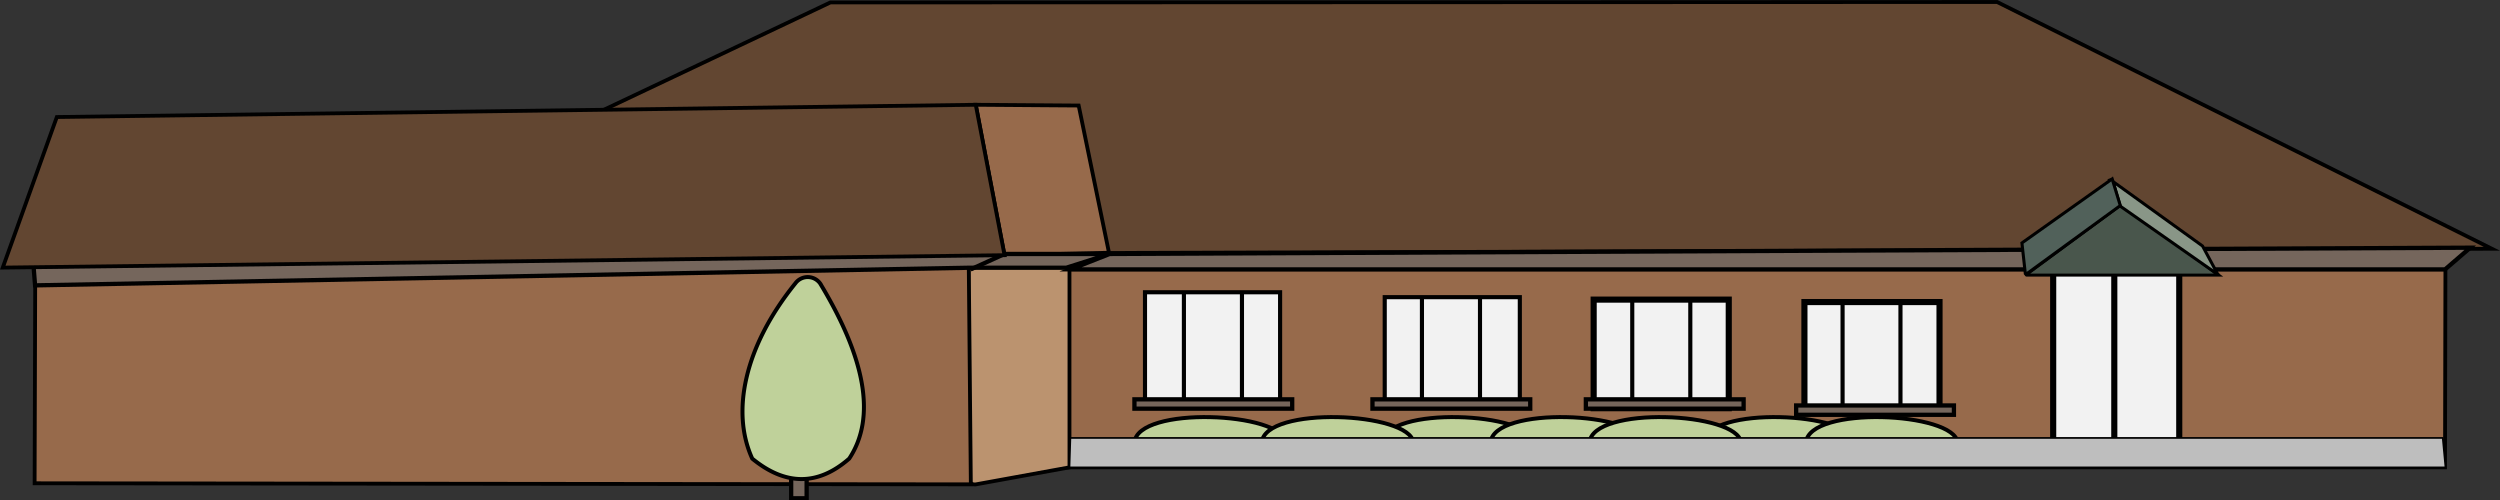<svg xmlns="http://www.w3.org/2000/svg" viewBox="0 0 163.21 32.66">
  <rect x="0" y="0" width="163.21" height="32.66" fill="#333333" stroke="none"/>
  <defs>
    <style>
      .cls-1 {
        fill: #976a4b;
      }

      .cls-1, .cls-10, .cls-11, .cls-12, .cls-13, .cls-14, .cls-15, .cls-2, .cls-3, .cls-4, .cls-5, .cls-6, .cls-7, .cls-8, .cls-9 {
        stroke: #000;
        stroke-miterlimit: 10;
      }

      .cls-1, .cls-2, .cls-3 {
        stroke-width: 0.25px;
      }

      .cls-2 {
        fill: #bb936f;
      }

      .cls-3 {
        fill: #624631;
      }

      .cls-4, .cls-7 {
        fill: #f2f2f2;
      }

      .cls-4, .cls-5 {
        stroke-width: 0.4px;
      }

      .cls-10, .cls-5, .cls-6 {
        fill: none;
      }

      .cls-6, .cls-7 {
        stroke-width: 0.27px;
      }

      .cls-8, .cls-9 {
        fill: #75665c;
      }

      .cls-10, .cls-8 {
        stroke-width: 0.28px;
      }

      .cls-9 {
        stroke-width: 0.28px;
      }

      .cls-11 {
        fill: #49564c;
      }

      .cls-11, .cls-12, .cls-13 {
        stroke-width: 0.2px;
      }

      .cls-12 {
        fill: #899687;
      }

      .cls-13 {
        fill: #51615a;
      }

      .cls-14 {
        fill: #bfd19a;
        stroke-width: 0.26px;
      }

      .cls-15 {
        fill: #bebebe;
        stroke-width: 0.11px;
      }
    </style>
  </defs>
  <title>jubilee_1</title>
  <g id="Layer_2" data-name="Layer 2">
    <g id="map">
      <g id="jubilee">
        <polygon class="cls-1" points="159.65 16.06 159.62 30.51 69.41 30.51 69.4 16.02 159.65 16.06"/>
        <path class="cls-2" d="M63.23,15.21l-.07,15.93a.48.48,0,0,0,.56.48l6.1-1.11V15.77Z"/>
        <polygon class="cls-1" points="2.3 17.74 63.23 15.81 63.38 31.62 2.26 31.55 2.3 17.74"/>
        <polygon class="cls-3" points="130.38 0.13 162.68 16.24 50.84 16.58 23.82 14.56 54.21 0.16 130.38 0.13"/>
        <polygon class="cls-1" points="70.42 6.89 63.7 6.84 65.58 16.66 72.4 16.5 70.42 6.89"/>
        <g>
          <rect class="cls-4" x="134.04" y="17.47" width="8.23" height="12"/>
          <line class="cls-5" x1="138.03" y1="17.75" x2="138.03" y2="29.04"/>
        </g>
        <rect class="cls-4" x="117.8" y="19.72" width="8.82" height="7.09"/>
        <g>
          <line class="cls-6" x1="120.29" y1="19.76" x2="120.29" y2="26.77"/>
          <line class="cls-6" x1="124.07" y1="19.73" x2="124.07" y2="26.74"/>
        </g>
        <g>
          <rect class="cls-4" x="104.04" y="19.56" width="8.82" height="7.09"/>
          <g>
            <line class="cls-6" x1="106.56" y1="19.56" x2="106.56" y2="26.57"/>
            <line class="cls-6" x1="110.35" y1="19.53" x2="110.35" y2="26.54"/>
          </g>
        </g>
        <g>
          <rect class="cls-7" x="90.4" y="19.4" width="8.82" height="7.09"/>
          <g>
            <line class="cls-6" x1="92.83" y1="19.36" x2="92.83" y2="26.37"/>
            <line class="cls-6" x1="96.62" y1="19.32" x2="96.62" y2="26.33"/>
          </g>
        </g>
        <g>
          <rect class="cls-7" x="74.75" y="19.08" width="8.82" height="7.09"/>
          <g>
            <line class="cls-6" x1="77.29" y1="19.16" x2="77.29" y2="26.17"/>
            <line class="cls-6" x1="81.08" y1="19.12" x2="81.08" y2="26.13"/>
          </g>
        </g>
        <rect class="cls-8" x="74.06" y="26.07" width="10.3" height="0.61"/>
        <rect class="cls-8" x="89.6" y="26.07" width="10.3" height="0.61"/>
        <rect class="cls-8" x="103.53" y="26.07" width="10.3" height="0.61"/>
        <rect class="cls-8" x="117.26" y="26.47" width="10.3" height="0.61"/>
        <path class="cls-9" d="M72.37,16.6l-2.76.88h-6.4L2.29,18.63l-.1-1.24,63.38-.81h6.8S72.38,16.6,72.37,16.6Z"/>
        <line class="cls-10" x1="63.36" y1="17.59" x2="65.58" y2="16.58"/>
        <path class="cls-8" d="M69.91,17.59h89.71l1.65-1.42-88.83.41-2.54,1S69.89,17.59,69.91,17.59Z"/>
        <g>
          <path class="cls-11" d="M132.28,17.93l6.26-4.62,6.3,4.65s0,0,0,0l-12.54,0S132.26,17.94,132.28,17.93Z"/>
          <path class="cls-12" d="M137.9,11.73l.52,1.73,6.37,4.46s.05,0,0,0l-1-1.86-6-4.32S137.89,11.71,137.9,11.73Z"/>
          <path class="cls-13" d="M132,15.86l.22,2a.08.08,0,0,0,.11,0l6.09-4.44-.53-1.74s0,0,0,0Z"/>
        </g>
        <polygon class="cls-3" points="3.71 7.64 0.18 17.47 65.58 16.66 63.7 6.84 3.71 7.64"/>
        <rect class="cls-8" x="51.65" y="30.71" width="1.01" height="1.82"/>
        <path class="cls-14" d="M49.11,29.94c2.12,1.74,4.25,1.82,6.33,0,1.8-2.72,1-6.59-1.81-11.29a1,1,0,0,0-1.7-.16C48.56,22.66,47.73,26.92,49.11,29.94Z"/>
        <path class="cls-14" d="M74.06,28.89c.2-2.42,9.69-2,9.89,0Z"/>
        <path class="cls-14" d="M90.25,28.89c.2-2.42,9.69-2,9.89,0Z"/>
        <path class="cls-14" d="M97.31,28.89c.2-2.42,9.69-2,9.89,0Z"/>
        <path class="cls-14" d="M82.37,28.89c.21-2.42,9.69-2,9.9,0Z"/>
        <path class="cls-14" d="M111.24,28.89c.2-2.42,9.69-2,9.89,0Z"/>
        <path class="cls-14" d="M103.77,28.89c.2-2.42,9.69-2,9.89,0Z"/>
        <path class="cls-14" d="M117.9,28.89c.21-2.42,9.69-2,9.9,0Z"/>
        <polygon class="cls-15" points="159.47 28.59 69.88 28.59 69.82 30.51 159.65 30.51 159.47 28.59"/>
      </g>
    </g>
  </g>
</svg>
